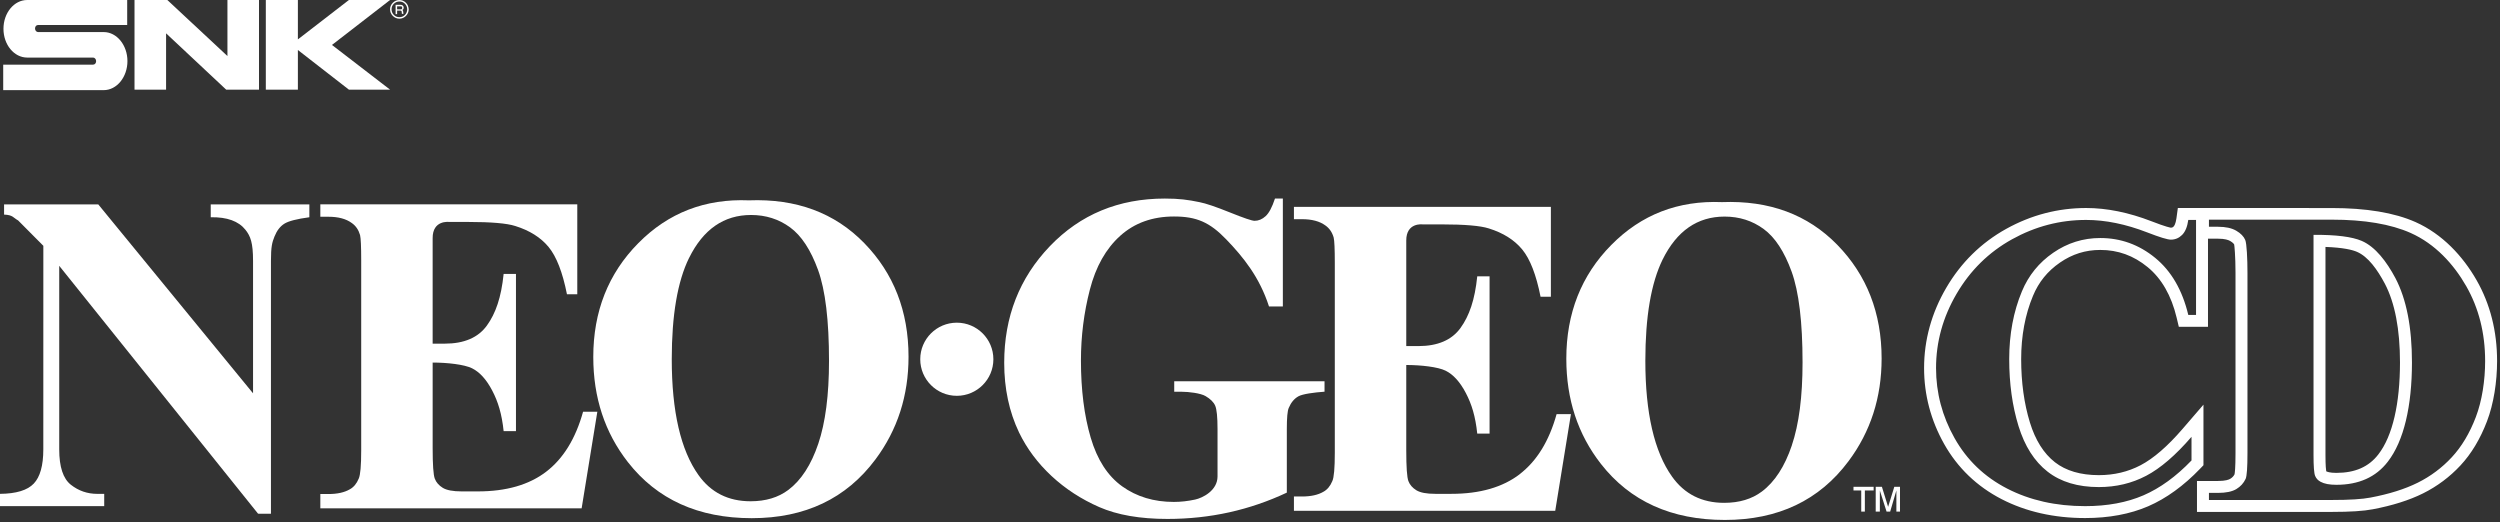 <svg width="637" height="133" viewBox="0 0 637 133" fill="none" xmlns="http://www.w3.org/2000/svg">
<rect x="0" y="0" width="637" height="133" fill="#333333" stroke="none"/>
<path d="M299.208 99.818H301.106C302.877 99.818 305.91 100.183 307.158 100.916C308.407 101.642 309.23 102.457 309.627 103.359C310.025 104.262 310.227 106.252 310.227 109.325V121.389C310.227 125.029 306.38 126.884 304.525 127.286C302.666 127.688 300.858 127.89 299.094 127.89C294.015 127.89 289.632 126.569 285.935 123.924C282.242 121.278 279.567 117.143 277.907 111.502C276.25 105.87 275.425 99.321 275.425 91.841C275.425 85.671 276.182 79.653 277.698 73.791C279.214 67.926 281.795 63.357 285.438 60.077C289.082 56.802 293.648 55.162 299.132 55.162C304.874 55.162 308.229 56.615 312.455 61.007C316.774 65.494 320.919 70.592 323.338 78.079H326.871V50.592H324.862C324.137 52.794 323.345 54.288 322.48 55.078C321.612 55.871 320.672 56.264 319.664 56.264C319.014 56.264 316.907 55.549 313.355 54.118C309.8 52.686 307.228 51.816 305.64 51.509C302.717 50.9 300.446 50.592 296.804 50.592C285.041 50.592 275.272 54.635 267.512 62.721C259.752 70.814 255.872 80.719 255.872 92.444C255.872 98.997 257.133 104.918 259.66 110.207C261.646 114.307 264.399 117.993 267.916 121.273C271.435 124.549 275.5 127.195 280.097 129.209C284.699 131.218 290.485 132.224 297.449 132.224C302.901 132.224 308.157 131.661 313.23 130.535C318.304 129.406 323.181 127.734 327.883 125.52V109.309C327.883 106.467 328.042 104.68 328.368 103.953C328.944 102.569 329.762 101.582 330.827 100.985C331.889 100.387 334.787 99.998 337.491 99.803V97.149H299.193V99.803L299.208 99.818Z" fill="white"/>
<path d="M387.242 120.816C382.877 124.16 377.069 125.829 369.824 125.829H365.694C363.481 125.829 361.883 125.527 360.89 124.919C359.901 124.31 359.221 123.532 358.861 122.581C358.499 121.631 358.316 119.029 358.316 114.775V93.001C362.037 93.001 366.396 93.485 368.352 94.459C370.304 95.427 372.021 97.322 373.494 100.139C374.975 102.956 375.942 106.066 376.402 110.482H379.543V70.41H376.402C375.789 76.431 374.371 80.472 372.144 83.556C369.922 86.641 366.335 88.184 361.391 88.184H358.315V61.304C358.289 56.633 362.454 57.174 362.454 57.174H367.32C373.205 57.174 377.213 57.517 379.352 58.203C383.018 59.343 385.854 61.133 387.861 63.564C389.869 66.001 391.423 70.011 392.532 75.602H395.164V52.713H329.693V55.849H331.759C334.273 55.849 336.258 56.38 337.704 57.442C338.734 58.165 339.441 59.195 339.82 60.524C340.011 61.319 340.108 63.467 340.108 66.964V115.389C340.108 119.265 339.899 121.659 339.478 122.575C338.944 123.865 338.181 124.778 337.191 125.31C335.817 126.11 334.006 126.507 331.759 126.507H329.693V130.15H396.273L400.274 105.526H396.619C394.712 112.38 391.575 117.479 387.209 120.818" fill="white"/>
<path fill-rule="evenodd" clip-rule="evenodd" d="M410.561 62.414C418.197 54.674 427.6 51.037 438.757 51.498H438.771C450.821 51.035 460.609 54.66 468.141 62.381C475.668 70.102 479.436 79.76 479.436 91.354C479.436 101.266 476.625 109.985 471.01 117.503C463.57 127.49 453.058 132.482 439.488 132.482C425.872 132.482 415.347 127.715 407.913 118.195C402.033 110.669 399.097 101.742 399.097 91.413C399.097 79.819 402.911 70.148 410.561 62.414ZM448.924 125.244C452.197 122.792 454.746 118.866 456.566 113.474L456.555 113.482C458.379 108.089 459.29 101.053 459.29 92.38C459.29 82.051 458.359 74.331 456.5 69.204C454.638 64.082 452.268 60.464 449.385 58.353C446.503 56.242 443.184 55.185 439.428 55.185C432.509 55.185 427.247 58.831 423.64 66.121C420.701 72.108 419.234 80.702 419.234 91.912C419.234 105.234 421.505 115.075 426.041 121.445C429.211 125.896 433.633 128.123 439.325 128.123C443.159 128.123 446.358 127.165 448.924 125.244Z" fill="white"/>
<path fill-rule="evenodd" clip-rule="evenodd" d="M223.069 117.053C215.629 127.037 205.12 132.03 191.553 132.032C177.94 132.031 167.417 127.264 159.984 117.745C154.104 110.219 151.168 101.292 151.168 90.963C151.168 79.368 154.983 69.698 162.632 61.964C170.268 54.224 179.671 50.588 190.829 51.048C202.88 50.585 212.668 54.21 220.199 61.931C227.726 69.652 231.494 79.31 231.494 90.904C231.494 100.816 228.683 109.528 223.069 117.053ZM191.553 132.032C191.55 132.032 191.548 132.032 191.546 132.032H191.559C191.557 132.032 191.555 132.032 191.553 132.032ZM191.37 54.778C184.451 54.778 179.189 58.423 175.583 65.713L175.571 65.72C172.632 71.706 171.164 80.301 171.164 91.51C171.164 104.833 173.436 114.674 177.972 121.044C181.141 125.495 185.564 127.722 191.255 127.722C195.089 127.722 198.289 126.763 200.854 124.843C204.128 122.385 206.676 118.46 208.497 113.066C210.321 107.673 211.232 100.637 211.232 91.964C211.232 81.642 210.301 73.921 208.442 68.795C206.58 63.674 204.21 60.055 201.328 57.944C198.445 55.833 195.126 54.778 191.37 54.778Z" fill="white"/>
<path d="M152.224 104.905H148.569C146.663 111.758 143.525 116.858 139.16 120.197C134.794 123.539 128.987 125.209 121.748 125.209H117.618C115.406 125.209 113.808 124.906 112.814 124.299C111.824 123.69 111.146 122.911 110.783 121.961C110.422 121.01 110.24 118.409 110.24 114.155V92.381C113.96 92.381 118.319 92.865 120.275 93.839C122.23 94.807 123.946 96.702 125.42 99.519C126.898 102.336 127.867 105.446 128.328 109.861H131.468V69.79H128.328C127.712 75.808 126.294 79.852 124.069 82.936C121.848 86.021 118.26 87.563 113.316 87.563H110.238V60.683C110.212 56.011 114.38 56.553 114.38 56.553H119.242C125.128 56.553 129.141 56.896 131.28 57.582C134.948 58.721 137.784 60.511 139.79 62.943C141.796 65.378 143.352 69.391 144.461 74.981H147.092V52.072H81.621V55.228H83.685C86.201 55.228 88.184 55.76 89.632 56.822C90.662 57.543 91.367 58.572 91.746 59.902C91.939 60.698 92.035 62.845 92.035 66.341V114.767C92.035 118.641 91.826 121.037 91.405 121.946C90.873 123.237 90.107 124.152 89.12 124.682C87.746 125.482 85.935 125.879 83.684 125.879H81.621V129.522H148.201L152.203 104.899L152.224 104.905Z" fill="white"/>
<path d="M26.564 125.837H24.797C22.262 125.837 20.01 125.059 18.042 123.503C16.076 121.946 15.092 118.947 15.092 114.504V67.735L65.754 130.891L69.038 130.895V66.481C69.038 62.818 69.343 61.755 69.947 60.248C70.551 58.742 71.397 57.654 72.476 56.986C73.556 56.319 75.675 55.776 78.826 55.355V52.078H53.694V55.355C57.837 55.279 60.795 56.347 62.549 58.56C63.834 60.2 64.476 61.826 64.476 66.483V100.216L25.037 52.078H1.039V54.679C3.32 54.755 3.401 55.519 4.616 56.164L11.044 62.633L11.036 114.501C11.036 118.602 10.226 121.505 8.608 123.213C6.989 124.923 4.118 125.795 0 125.834V128.969H26.554V125.834L26.564 125.837Z" fill="white"/>
<path d="M253.113 91.536C253.113 96.683 248.941 100.853 243.796 100.853C238.649 100.853 234.479 96.68 234.479 91.536C234.479 86.389 238.652 82.219 243.796 82.219C248.944 82.219 253.113 86.392 253.113 91.536Z" fill="white"/>
<path fill-rule="evenodd" clip-rule="evenodd" d="M474.244 124.975V130.353H475.165V124.975H477.404V124.033H472.269V124.975H474.244ZM477.93 124.033V130.353H478.984V124.975L480.695 130.353H481.617L483.197 124.975V130.353H484.119V124.033H482.67L481.09 129.143L479.51 124.033H477.93Z" fill="white"/>
<path d="M0.883 7.334C0.883 11.388 3.585 14.669 6.93 14.669H23.722C24.108 14.669 24.494 15.055 24.494 15.57C24.494 16.084 24.173 16.47 23.722 16.47H0.818V22.968H26.424C29.77 22.968 32.472 19.623 32.472 15.57C32.472 11.517 29.77 8.171 26.424 8.171H9.697C9.311 8.171 8.925 7.785 8.925 7.27C8.925 6.756 9.246 6.37 9.697 6.37H32.408V0H6.931C3.586 0 0.884 3.281 0.884 7.334H0.883Z" fill="white"/>
<path d="M34.274 0V22.84H42.317V8.493L57.629 22.84H65.993V0H57.951V14.283L42.638 0H34.274Z" fill="white"/>
<path d="M75.901 10.037V0H67.731V22.84H75.901V12.739L88.898 22.84H99.385L84.587 11.452L99.385 0H88.898L75.901 10.037Z" fill="white"/>
<path fill-rule="evenodd" clip-rule="evenodd" d="M101.763 0C102.406 0 102.985 0.257 103.436 0.708H103.436C103.887 1.158 104.079 1.673 104.144 2.38C104.144 3.024 103.887 3.603 103.436 4.053C102.986 4.504 102.407 4.761 101.763 4.761C101.12 4.761 100.541 4.504 100.091 4.053C99.64 3.603 99.383 3.024 99.383 2.38C99.383 1.737 99.64 1.158 100.091 0.708C100.542 0.257 101.12 0 101.763 0ZM101.763 4.375C102.342 4.375 102.792 4.182 103.178 3.796C103.564 3.41 103.757 2.895 103.757 2.381C103.757 1.866 103.564 1.351 103.178 0.965C102.792 0.579 102.342 0.386 101.763 0.386C101.248 0.386 100.734 0.579 100.348 0.965C99.962 1.351 99.769 1.802 99.769 2.381C99.769 2.895 99.962 3.41 100.348 3.796C100.734 4.182 101.184 4.375 101.763 4.375Z" fill="white"/>
<path fill-rule="evenodd" clip-rule="evenodd" d="M102.858 1.93V1.995L102.858 1.995C102.858 2.252 102.729 2.445 102.536 2.509C102.554 2.545 102.576 2.58 102.6 2.617C102.661 2.714 102.729 2.82 102.729 2.96L102.793 3.539H102.407L102.343 2.96C102.343 2.831 102.214 2.702 102.021 2.702H101.185V3.603H100.799V1.223H102.15C102.536 1.223 102.858 1.544 102.858 1.93ZM102.15 1.609H101.185V1.609V2.381H102.15C102.343 2.381 102.472 2.252 102.472 2.059V1.93C102.472 1.737 102.343 1.609 102.15 1.609Z" fill="white"/>
<path fill-rule="evenodd" clip-rule="evenodd" d="M631.041 71.404C627.517 65.233 622.291 59.63 615.498 56.593C610.039 54.161 602.844 53.008 594.109 53.008L562.597 53H554.916L554.556 55.624C554.35 57.106 553.961 57.59 553.848 57.705C553.593 57.958 553.403 58.015 553.168 58.02C552.996 58 551.935 57.831 548.216 56.385C542.418 54.138 536.812 53 531.546 53C524.385 53 517.533 54.789 511.175 58.32C504.792 61.866 499.653 66.917 495.905 73.331C492.157 79.737 490.257 86.621 490.257 93.787C490.257 100.594 491.976 107.099 495.364 113.12C498.787 119.207 503.719 123.941 510.02 127.188C516.221 130.382 523.378 132 531.286 132C537.346 132 542.756 130.99 547.367 128.994C551.96 127.005 556.412 123.784 560.597 119.42L561.442 118.538V103.105L556.088 109.318C552.306 113.705 548.722 116.807 545.428 118.538C542.235 120.217 538.656 121.067 534.789 121.067C530.159 121.067 526.391 119.961 523.598 117.778C520.751 115.56 518.608 112.153 517.224 107.657C515.744 102.851 514.995 97.414 514.995 91.502C514.995 85.593 516.005 80.174 518.001 75.39C519.465 71.859 521.72 69.084 524.889 66.901C528.033 64.738 531.388 63.685 535.145 63.685C539.671 63.685 543.615 65.111 547.204 68.049C550.772 70.968 553.262 75.306 554.607 80.939L555.164 83.274H562.595V60.818H565.149C566.884 60.818 567.796 61.139 568.255 61.41C569.023 61.862 569.223 62.204 569.27 62.311C569.326 62.496 569.607 65.271 569.607 69.537V115.465C569.607 119.29 569.43 120.522 569.359 120.857C569.143 121.298 568.778 121.697 568.244 122.014C567.908 122.215 567.059 122.551 565.149 122.551H559.791V130.436H594.107C598.845 130.436 602.273 130.214 604.588 129.763C609.561 128.824 613.874 127.463 617.389 125.715C620.978 123.932 624.214 121.515 626.939 118.58C629.701 115.613 631.971 111.835 633.684 107.349C635.392 102.89 636.257 97.263 636.257 92.005C636.258 84.401 634.505 77.471 631.041 71.404ZM624.71 116.512C627.219 113.819 629.261 110.405 630.841 106.269C632.423 102.133 633.212 96.913 633.212 92.006C633.212 84.902 631.607 78.539 628.395 72.911C625.182 67.282 620.47 62.145 614.252 59.366C609.171 57.101 602.457 55.968 594.11 55.968H562.838V57.779H565.151C567.105 57.779 568.656 58.116 569.803 58.791C570.952 59.466 571.714 60.252 572.091 61.153C572.467 62.054 572.655 65.938 572.655 69.537V115.465C572.655 119.097 572.5 121.28 572.191 122.005C571.678 123.112 570.881 123.985 569.803 124.627C568.723 125.268 567.173 125.589 565.151 125.589H562.838V127.396H594.11C598.608 127.396 601.903 127.191 604.003 126.781C608.739 125.888 612.75 124.627 616.031 122.996C619.295 121.379 622.236 119.182 624.71 116.512ZM601.77 61.381C599.302 60.317 595.208 59.802 589.485 59.836V115.958C589.485 118.843 589.622 120.613 589.898 121.265C590.169 121.917 590.633 122.417 591.284 122.757C592.209 123.272 593.545 123.527 595.293 123.527C601.014 123.527 605.381 121.574 608.4 117.659C612.51 112.37 614.567 103.465 614.567 92.338C614.567 83.377 613.16 76.218 610.352 70.864C608.123 66.675 605.264 62.891 601.77 61.381ZM559.551 80.237H557.573C556.062 73.915 553.25 69.068 549.136 65.702C545.02 62.334 540.356 60.648 535.145 60.648C530.79 60.648 526.794 61.899 523.161 64.401C519.526 66.905 516.869 70.179 515.188 74.225C513.028 79.404 511.948 85.16 511.948 91.503C511.948 97.744 512.737 103.426 514.314 108.551C515.89 113.677 518.36 117.55 521.721 120.174C525.082 122.798 529.439 124.107 534.789 124.107C539.175 124.107 543.194 123.149 546.848 121.229C550.5 119.307 554.348 115.999 558.397 111.301V117.321C554.479 121.406 550.399 124.368 546.155 126.209C541.914 128.043 536.956 128.964 531.286 128.964C523.83 128.964 517.207 127.47 511.418 124.49C505.628 121.506 501.162 117.221 498.019 111.632C494.873 106.045 493.304 100.098 493.304 93.788C493.304 87.137 495.045 80.829 498.534 74.863C502.022 68.897 506.727 64.27 512.655 60.976C518.583 57.687 524.876 56.04 531.546 56.04C536.457 56.04 541.645 57.1 547.11 59.217C550.272 60.446 552.281 61.061 553.14 61.061C554.239 61.061 555.194 60.66 555.999 59.858C556.807 59.054 557.331 57.783 557.574 56.04H559.552L559.551 80.237ZM595.293 120.491C600.059 120.491 603.555 118.959 605.992 115.796C609.661 111.081 611.518 102.725 611.517 92.34C611.517 83.92 610.218 77.169 607.663 72.29C605.748 68.695 603.425 65.41 600.557 64.169C599.38 63.661 597.05 63.079 592.53 62.918V115.958C592.53 118.719 592.666 119.751 592.722 120.079L592.767 120.104C592.93 120.195 593.593 120.491 595.293 120.491Z" fill="white"/>
</svg>
